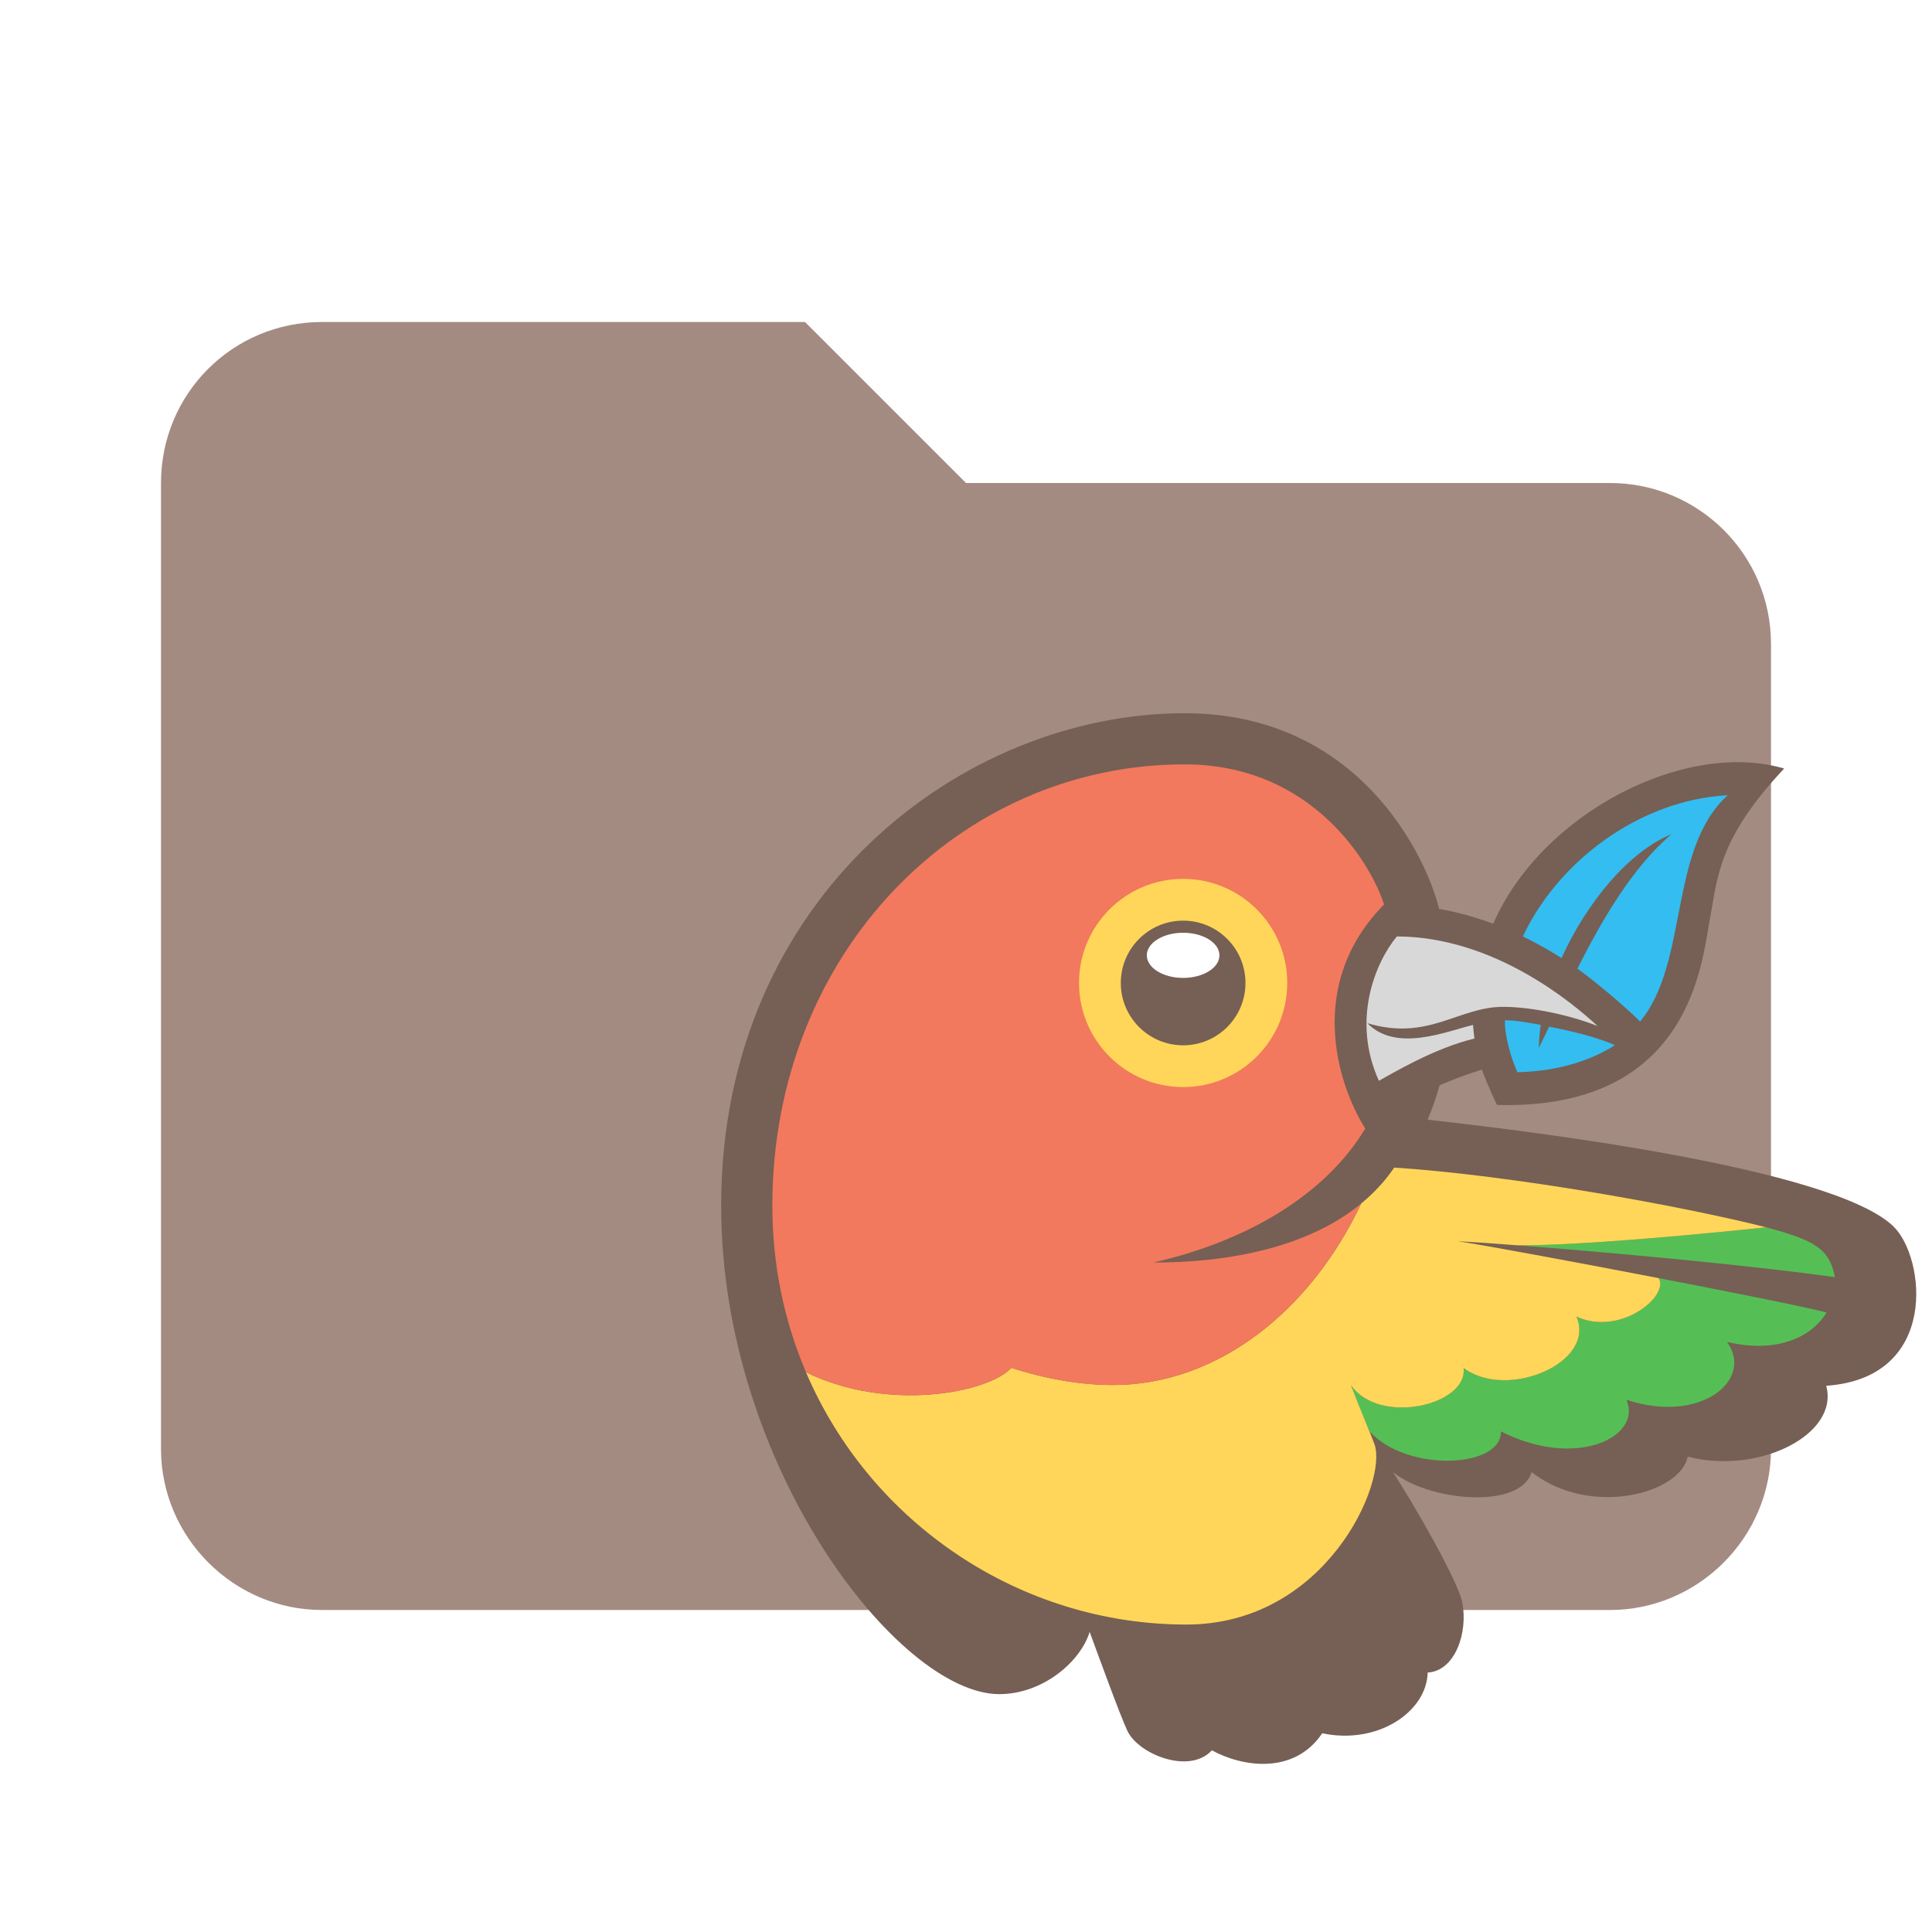 <?xml version="1.0" encoding="UTF-8"?>
<svg filter="url(#saturation)" opacity="0.8" clip-rule="evenodd" fill-rule="evenodd" stroke-linejoin="round" stroke-miterlimit="1.414" version="1.1" viewBox="0 0 24 24" xml:space="preserve" xmlns="http://www.w3.org/2000/svg"><path d="m10 4h-6c-1.11 0-2 0.89-2 2v12c0 1.097 0.903 2 2 2h16c1.097 0 2-0.903 2-2v-10c0-1.11-0.9-2-2-2h-8l-2-2z" fill="#8d6e63" fill-rule="nonzero"/><g transform="matrix(.033 0 0 .033 8.75 8.632)"><path id="outline" d="m447.61 200.08c-23.139-22.234-138.85-36.114-175.36-40.154 1.768-4.177 3.274-8.496 4.517-12.944 4.977-2.18 10.35-4.208 15.905-5.901 0.677 1.997 3.865 9.648 5.682 13.279 73.415 2.025 77.184-54.557 80.17-70.058 2.92-15.157 2.771-29.802 27.953-56.575-37.516-10.933-91.467 16.945-109.54 58.437-6.791-2.545-13.597-4.424-20.328-5.586-4.824-19.459-29.944-73.672-95.863-73.672-83.461 0-174.43 68.853-174.43 185.41 0 97.976 66.891 183.84 104.68 183.84 16.505 0 30.703-12.36 34.036-23.439 2.794 7.596 11.368 31.212 14.184 37.224 4.162 8.89 23.41 16.583 31.833 7.357 10.83 6.017 30.703 9.641 41.534-6.405 20.859 4.412 39.299-8.026 39.702-22.868 10.235-0.547 15.256-14.918 13.021-26.363-1.648-8.426-19.248-38.661-26.113-49.098 13.59 11.054 48.013 14.183 52.194 7e-3 21.911 17.198 56.057 8.171 58.765-5.816 26.624 6.918 57.16-8.275 52.146-26.676 42.771-2.958 37.296-48.464 25.296-59.996z" fill="#543729" stroke-width=".973"/><g id="leaf" transform="matrix(.973 0 0 .973 6.324 6.903)"><path d="m331.25 98.825c9.471-18.791 21.372-39.309 36.404-52.003-16.545 6.668-32.88 26.601-42.538 47.906-4.923-3.129-9.921-5.92-14.961-8.361 13.473-28.758 44.779-52.775 79.28-54.651-23.109 20.958-14.906 64.518-33.906 87.578-5.437-5.461-17.921-16-24.279-20.469zm-14.938 30.599c0.01-0.719 0.279-6.266 0.784-8.798-1.325-0.312-9.561-1.923-13.855-1.822-0.313 5.393 2.266 14.568 4.815 20.091 17.555-0.368 30.235-5.625 37.698-10.458-6.354-2.962-17.196-5.595-25.44-7.17-0.92 1.903-3.184 6.752-4.002 8.157z" fill="#00acee"/></g><g stroke-width=".973"><path id="wingtip" d="m250.54 277.39c4e-3 0.024 0.015 0.057 0.018 0.082-2.164-4.657-4.463-10.314-7.207-17.708 10.688 15.557 44.184 7.533 42.427-6.407 16.395 12.336 50.143-2.055 42.471-19.353 16.423 7.653 35.168-7.745 30.964-14.455 28 5.4 54.832 10.783 63.256 12.938-5.596 9.123-18.339 15.566-37.549 11.089 10.38 14.14-9.773 31.105-37.844 21.761 6.179 13.882-18.814 26.379-47.22 11.91 0.361 13.888-35.24 15.487-49.315 0.142zm55.543-70.194c32.497 2.495 86.238 7.341 119.51 11.997-2.102-10.828-7.843-13.921-25.905-18.772-19.425 2.072-68.706 6.913-93.604 6.776z" fill="#2baf2b"/><path id="body" d="m285.78 253.36c16.395 12.336 50.143-2.055 42.471-19.353 16.423 7.653 35.168-7.745 30.964-14.455-33.103-6.383-67.84-12.788-75.719-13.908 4.78 0.254 12.702 0.797 22.59 1.556 24.899 0.137 74.18-4.704 93.604-6.776-31.452-7.975-95.666-19.613-140.01-22.48-2.055 3.004-5.833 8.097-12.413 13.51-19.403 41.053-54.557 68.341-93.454 68.341-11.335 0-24.018-1.912-38.233-6.457-8.865 9.497-46.661 16.694-77.329 1.641 24.326 56.961 80.74 94.984 143.19 94.984 52.591 0 75.912-53.704 70.808-67.914-1.238-3.45-6.145-14.889-8.891-22.283 10.689 15.556 44.185 7.532 42.429-6.408z" fill="#ffcc2f"/><path id="beak" d="m253.91 145.27c4.644-2.526 20.69-12.253 35.981-15.908-0.241-1.693-0.423-3.401-0.536-5.119-10.032 2.402-28.945 10.509-39.784-0.662 22.866 6.9 34.283-6.148 51.09-6.148 10.014 0 24.305 2.797 35.569 7.22-9.06-8.37-38.771-33.63-75.557-33.717-8.213 9.957-17.091 31.526-6.764 54.334z" fill="#cecece"/><path id="head" d="m115.58 253.33c14.215 4.544 26.898 6.457 38.233 6.457 38.896 0 74.05-27.289 93.454-68.341-14.351 11.979-39.291 22.229-78.241 22.229 34.694-7.867 64.56-25.156 79.753-50.427-10.68-16.998-22.263-54.603 7.07-84.331-4.512-14.496-26.475-52.765-75.095-52.765-84.851 0-155.17 71.001-155.17 166.15 0 22.525 4.547 43.65 12.669 62.664 30.667 15.054 68.463 7.857 77.328-1.64z" fill="#ef5734"/><path id="eye_rim" d="m141.03 108.45c0 21.644 17.546 39.191 39.19 39.191s39.192-17.548 39.192-39.191c0-21.644-17.548-39.191-39.192-39.191s-39.19 17.547-39.19 39.191z" fill="#ffcc2f"/><path id="eye" d="m156.76 108.45c0 12.958 10.507 23.463 23.463 23.463 12.96 0 23.464-10.506 23.464-23.463 0-12.959-10.504-23.464-23.464-23.464-12.957 0-23.463 10.506-23.463 23.464z" fill="#543729"/><ellipse id="pupil_highlight" cx="180.22" cy="98.044" rx="13.673" ry="8.501" fill="#fff"/></g></g><filter id="saturation"><feColorMatrix type="saturate" values="0"/></filter></svg>
